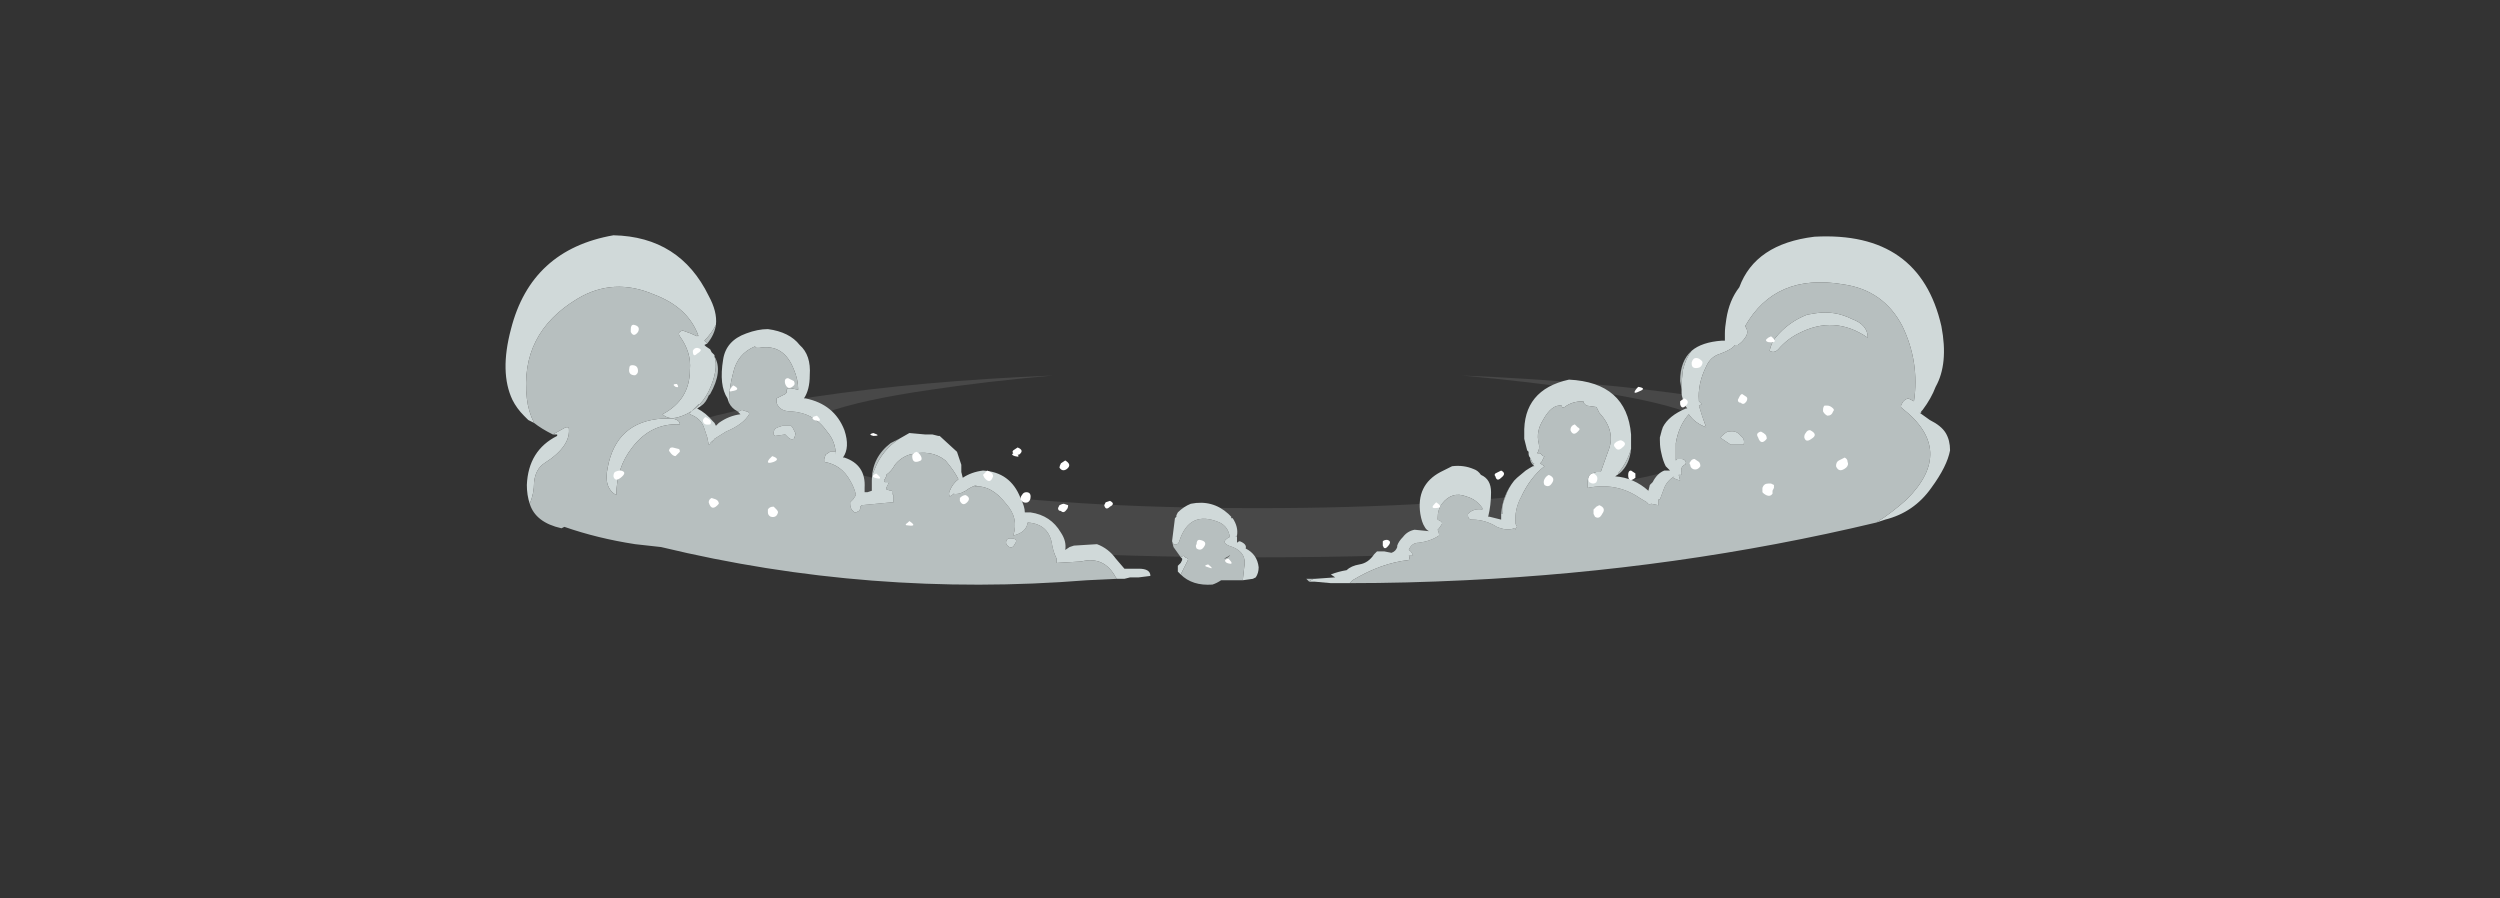 <?xml version="1.0" encoding="UTF-8" standalone="no"?>
<svg xmlns:ffdec="https://www.free-decompiler.com/flash" xmlns:xlink="http://www.w3.org/1999/xlink" ffdec:objectType="frame" height="217.75px" width="606.2px" xmlns="http://www.w3.org/2000/svg">
  <rect width="100%" height="100%" fill="#333333" stroke="none"/>
  <g transform="matrix(1.0, 0.0, 0.0, 1.0, 304.85, 131.95)">
    <use ffdec:characterId="924" height="18.3" transform="matrix(3.532, 0.0, 0.0, 2.409, -152.05, -40.893)" width="86.1" xlink:href="#shape0"/>
    <use ffdec:characterId="929" height="12.1" transform="matrix(7.0, 0.0, 0.0, 7.0, -182.35, -74.9)" width="50.05" xlink:href="#shape1"/>
  </g>
  <defs>
    <g id="shape0" transform="matrix(1.0, 0.0, 0.0, 1.0, 43.05, 18.3)">
      <path d="M22.5 -16.85 Q18.65 -17.7 14.05 -18.3 23.15 -17.75 30.45 -16.15 43.05 -13.35 43.05 -9.45 43.05 -5.55 30.45 -2.75 17.85 0.0 0.0 0.0 -17.85 0.0 -30.45 -2.75 -43.05 -5.55 -43.05 -9.45 -43.05 -13.35 -30.45 -16.15 -23.15 -17.75 -14.05 -18.3 -18.65 -17.7 -22.5 -16.85 -31.85 -14.85 -31.85 -11.9 -31.85 -9.05 -22.5 -7.0 -13.2 -4.95 0.0 -4.95 13.2 -4.95 22.5 -7.0 31.85 -9.05 31.85 -11.9 31.85 -14.85 22.5 -16.85" fill="#afafaf" fill-opacity="0.176" fill-rule="evenodd" stroke="none"/>
    </g>
    <g id="shape1" transform="matrix(1.0, 0.0, 0.0, 1.0, 26.05, 10.7)">
      <path d="M8.45 -1.05 Q8.5 -1.7 8.9 -2.2 8.7 -1.95 8.6 -1.65 8.45 -1.3 8.5 -1.05 L8.45 -1.05 M9.55 -2.75 Q9.45 -2.85 9.45 -3.0 L9.55 -2.8 9.6 -2.8 9.55 -2.75 M9.4 -3.15 L9.4 -3.2 9.35 -3.25 9.4 -3.2 9.4 -3.15 M12.95 -3.3 Q12.9 -2.75 12.55 -2.45 L12.5 -2.45 12.65 -2.65 Q12.85 -2.95 12.95 -3.3 M13.95 -3.55 Q13.95 -3.8 14.05 -4.05 14.0 -3.9 13.95 -3.7 L13.95 -3.55 M14.7 -5.35 L14.65 -5.65 Q14.65 -6.35 15.05 -6.7 14.85 -6.45 14.75 -6.05 14.7 -5.7 14.7 -5.35 M21.45 -0.75 Q14.55 0.9 7.2 1.25 5.15 1.35 3.2 1.35 L3.3 1.25 Q4.3 0.65 5.25 0.55 5.3 0.45 5.25 0.4 L5.4 0.4 Q5.35 0.25 5.25 0.2 5.35 -0.05 5.6 -0.05 6.0 -0.1 6.3 -0.3 6.3 -0.4 6.25 -0.5 L6.3 -0.55 6.4 -0.7 6.4 -0.75 6.35 -0.8 6.25 -0.85 6.25 -0.9 Q6.25 -1.2 6.4 -1.4 6.75 -1.85 7.25 -1.65 7.6 -1.55 7.8 -1.25 L7.8 -1.2 Q7.5 -1.25 7.3 -1.05 L7.3 -1.0 Q7.3 -0.85 7.45 -0.85 7.9 -0.85 8.3 -0.6 8.65 -0.45 8.9 -0.55 L8.95 -0.5 8.95 -0.55 9.0 -0.6 8.95 -0.7 Q8.9 -1.2 9.15 -1.65 9.45 -2.3 9.95 -2.7 L9.8 -2.8 9.85 -2.85 9.95 -3.05 9.9 -3.05 9.8 -3.15 9.7 -3.15 Q9.8 -3.3 9.75 -3.5 9.65 -3.9 9.9 -4.3 10.2 -4.85 10.55 -4.8 10.55 -4.7 10.65 -4.75 10.9 -4.95 11.3 -4.95 L11.3 -4.9 Q11.35 -4.85 11.4 -4.8 L11.75 -4.75 Q11.8 -4.65 11.85 -4.55 12.45 -3.9 12.15 -3.2 L11.9 -2.5 11.75 -2.5 11.6 -2.45 Q11.45 -2.35 11.45 -2.2 L11.45 -1.95 Q12.45 -2.15 13.25 -1.6 L13.5 -1.45 Q13.55 -1.35 13.65 -1.4 L13.9 -1.35 13.9 -1.55 13.95 -1.55 14.1 -1.95 Q14.2 -2.2 14.45 -2.35 L14.4 -2.3 Q14.5 -2.25 14.65 -2.2 L14.6 -2.4 14.7 -2.4 14.7 -2.5 Q14.65 -2.65 14.8 -2.75 14.85 -2.75 14.85 -2.85 14.8 -2.95 14.7 -2.95 L14.55 -2.95 14.5 -2.9 Q14.5 -3.2 14.5 -3.5 14.6 -4.1 14.95 -4.5 15.15 -4.2 15.55 -4.05 15.4 -4.45 15.3 -4.8 L15.4 -4.85 Q15.35 -4.9 15.3 -4.95 15.25 -5.55 15.55 -6.15 15.7 -6.5 16.05 -6.6 16.45 -6.75 16.55 -6.9 L16.65 -6.9 Q16.8 -7.0 16.9 -7.15 17.05 -7.35 16.9 -7.55 17.95 -9.4 20.3 -9.0 21.7 -8.8 22.35 -7.55 22.95 -6.3 22.75 -4.95 L22.55 -5.05 Q22.4 -5.0 22.35 -4.9 22.25 -4.75 22.35 -4.7 24.2 -3.25 22.5 -1.55 22.0 -1.1 21.45 -0.75 M1.8 1.3 Q1.75 1.25 1.7 1.2 L2.0 1.2 Q1.9 1.2 1.8 1.3 M16.75 -3.75 Q16.6 -3.95 16.35 -3.9 L16.3 -3.9 Q16.2 -3.85 16.1 -3.75 L16.05 -3.7 16.1 -3.65 16.4 -3.45 16.85 -3.45 Q16.9 -3.65 16.75 -3.75 M19.35 -8.0 L19.05 -7.95 Q18.4 -7.7 17.95 -7.15 17.8 -6.95 17.75 -6.7 17.9 -6.6 18.05 -6.75 18.35 -7.1 18.75 -7.3 20.0 -7.95 21.15 -7.15 21.15 -7.6 20.6 -7.8 20.0 -8.1 19.35 -8.0 M19.55 -9.35 L19.55 -9.35 M-18.75 -7.6 Q-18.8 -7.25 -19.05 -6.95 L-19.15 -7.05 Q-18.9 -7.3 -18.75 -7.6 M-18.8 -6.5 Q-18.5 -6.0 -18.95 -5.2 L-19.0 -5.15 Q-19.1 -4.9 -19.25 -4.8 L-19.35 -4.85 -19.65 -4.55 -19.65 -4.5 Q-19.25 -4.35 -19.15 -4.0 L-19.05 -3.7 -19.0 -3.45 Q-18.95 -3.45 -18.95 -3.5 L-18.85 -3.6 -18.9 -3.5 -18.8 -3.65 -18.4 -3.9 Q-17.8 -4.15 -17.6 -4.5 -17.6 -4.6 -17.7 -4.6 L-17.85 -4.65 -17.95 -4.6 -18.0 -4.6 Q-18.2 -4.7 -18.3 -4.9 -18.3 -5.4 -18.15 -5.95 -18.0 -6.6 -17.4 -6.85 L-17.35 -6.8 -17.25 -6.8 Q-16.4 -6.95 -16.05 -6.05 -15.9 -5.7 -15.9 -5.35 L-16.15 -5.4 -16.25 -5.4 -16.3 -5.35 -16.3 -5.25 -16.35 -5.2 -16.65 -5.05 -16.65 -4.9 Q-16.55 -4.6 -16.15 -4.6 -15.35 -4.55 -14.9 -3.9 -14.6 -3.55 -14.6 -3.1 L-14.6 -3.2 -14.8 -3.2 -14.95 -3.1 -15.0 -2.95 -15.0 -2.85 Q-14.4 -2.75 -14.1 -2.2 -13.95 -1.95 -13.9 -1.7 L-14.0 -1.55 -14.1 -1.45 -14.1 -1.4 Q-14.1 -1.3 -14.05 -1.2 L-13.95 -1.1 -13.9 -1.1 -13.8 -1.15 Q-13.75 -1.2 -13.75 -1.25 L-13.75 -1.3 -13.7 -1.35 -12.65 -1.45 -12.6 -1.45 -12.6 -1.7 -12.65 -1.75 -12.65 -1.85 -12.7 -1.85 -12.85 -1.9 -12.85 -1.95 -12.75 -2.15 -12.9 -2.15 Q-12.95 -2.2 -12.9 -2.25 L-12.85 -2.35 -12.85 -2.4 Q-12.65 -2.55 -12.55 -2.75 -12.35 -3.0 -12.05 -3.1 -11.3 -3.3 -10.8 -2.9 -10.5 -2.55 -10.35 -2.25 -10.55 -2.1 -10.65 -1.85 -10.7 -1.75 -10.65 -1.65 L-10.5 -1.75 -10.55 -1.75 Q-10.35 -1.7 -10.1 -1.85 -9.9 -2.0 -9.7 -2.05 L-9.8 -2.0 Q-9.2 -2.05 -8.7 -1.4 -8.25 -0.9 -8.45 -0.3 -8.0 -0.4 -7.95 -0.75 -7.2 -0.7 -7.1 0.05 -7.05 0.3 -6.95 0.5 L-6.95 0.65 -6.1 0.6 Q-5.3 0.4 -4.9 1.15 L-4.85 1.2 -5.9 1.25 Q-13.4 1.85 -20.65 0.1 L-21.55 0.0 Q-22.85 -0.2 -24.0 -0.6 L-24.1 -0.55 Q-25.0 -0.75 -25.2 -1.4 -25.05 -1.75 -25.05 -2.15 -25.0 -2.6 -24.7 -2.8 -23.75 -3.4 -23.85 -4.05 L-23.95 -4.05 -24.4 -3.8 Q-24.8 -4.0 -25.05 -4.2 -25.25 -4.6 -25.3 -5.05 -25.55 -7.3 -23.55 -8.5 -22.3 -9.25 -20.9 -8.65 -19.7 -8.2 -19.35 -7.2 L-19.4 -7.25 -19.4 -7.2 Q-19.6 -7.3 -19.9 -7.4 -20.1 -7.35 -20.0 -7.2 -19.6 -6.65 -19.65 -6.05 -19.65 -5.0 -20.6 -4.5 -20.4 -4.3 -20.05 -4.4 -19.35 -4.6 -19.0 -5.3 -18.65 -6.05 -18.8 -6.5 M-13.35 -2.2 Q-13.35 -3.0 -12.7 -3.5 L-12.4 -3.65 Q-13.0 -3.25 -13.25 -2.6 -13.35 -2.4 -13.35 -2.2 M-10.4 -3.2 L-10.35 -3.05 -10.4 -3.2 M-4.35 1.15 L-4.4 1.15 -4.35 1.15 M-8.55 -0.2 Q-8.7 -0.2 -8.7 -0.05 -8.7 0.0 -8.65 0.05 -8.5 0.2 -8.4 0.0 -8.25 -0.2 -8.55 -0.2 M-16.75 -3.85 L-16.75 -3.8 -16.7 -3.75 -16.35 -3.8 -16.25 -3.7 Q-16.15 -3.6 -16.05 -3.65 -16.0 -3.75 -16.0 -3.85 L-16.1 -4.05 -16.15 -4.1 -16.45 -4.1 -16.6 -4.05 Q-16.75 -4.0 -16.75 -3.85 M-20.0 -4.15 Q-20.0 -4.3 -20.25 -4.35 L-20.6 -4.35 Q-22.2 -4.25 -22.5 -2.65 -22.65 -1.95 -22.2 -1.7 -22.2 -2.65 -21.65 -3.35 -21.0 -4.2 -20.0 -4.15 M-0.7 -0.3 L-0.7 -0.15 -0.7 -0.25 -0.75 -0.25 -0.7 -0.3 M-0.5 1.25 L-1.25 1.25 Q-1.4 1.35 -1.55 1.4 -2.25 1.45 -2.65 1.05 L-2.4 0.55 -2.4 0.5 -2.5 0.45 -2.55 0.4 -2.65 0.45 -2.9 0.1 -2.95 -0.1 -2.9 0.0 Q-2.75 0.05 -2.7 -0.1 -2.35 -1.2 -1.3 -0.75 -1.0 -0.6 -0.95 -0.25 -1.35 -0.05 -0.85 0.1 -0.35 0.3 -0.45 0.8 L-0.5 1.25 M-0.95 0.4 Q-0.9 0.35 -1.05 0.45 L-1.15 0.5 Q-1.05 0.5 -0.95 0.4" fill="#b7bfbf" fill-rule="evenodd" stroke="none"/>
      <path d="M4.2 0.25 L4.4 0.25 4.65 0.3 Q4.8 0.25 4.85 0.1 L4.85 0.05 Q4.9 -0.1 5.05 -0.25 5.2 -0.45 5.45 -0.5 L5.95 -0.45 Q5.85 -0.5 5.8 -0.6 5.7 -0.75 5.65 -1.05 5.5 -2.05 6.35 -2.5 L6.75 -2.7 Q7.15 -2.75 7.5 -2.6 7.65 -2.55 7.75 -2.4 8.1 -2.25 8.1 -1.8 8.1 -1.35 8.0 -0.95 L8.05 -0.95 8.45 -0.85 Q8.45 -0.95 8.45 -1.05 L8.5 -1.05 Q8.45 -1.3 8.6 -1.65 8.7 -1.95 8.9 -2.2 L9.0 -2.3 9.3 -2.55 Q9.45 -2.65 9.55 -2.7 L9.6 -2.7 9.55 -2.75 9.6 -2.8 9.55 -2.8 9.45 -3.0 Q9.4 -3.05 9.4 -3.15 L9.4 -3.2 9.35 -3.25 9.25 -3.65 9.25 -3.8 Q9.2 -5.35 10.8 -5.7 12.8 -5.6 12.95 -3.8 L12.95 -3.3 Q12.85 -2.95 12.65 -2.65 L12.5 -2.45 12.55 -2.45 12.4 -2.35 Q13.05 -2.3 13.55 -1.85 L13.6 -2.05 13.7 -2.15 Q13.85 -2.45 14.1 -2.55 L14.3 -2.55 14.15 -2.7 Q14.05 -2.9 14.0 -3.15 13.95 -3.35 13.95 -3.55 L13.95 -3.7 Q14.0 -3.9 14.05 -4.05 14.25 -4.45 14.85 -4.7 L14.9 -4.7 Q14.85 -4.75 14.8 -4.85 L14.75 -5.0 Q14.7 -5.15 14.7 -5.25 L14.7 -5.35 Q14.7 -5.7 14.75 -6.05 14.85 -6.45 15.05 -6.7 15.4 -7.0 16.1 -7.05 L16.2 -7.05 16.2 -7.3 Q16.2 -7.5 16.25 -7.8 16.35 -8.45 16.7 -8.9 17.25 -10.4 19.3 -10.65 22.95 -10.85 23.7 -7.55 23.95 -6.25 23.5 -5.45 23.35 -5.05 23.05 -4.65 L23.0 -4.6 23.0 -4.55 22.95 -4.55 23.3 -4.3 Q23.7 -4.1 23.85 -3.85 24.0 -3.6 24.0 -3.25 23.9 -2.7 23.35 -1.95 22.75 -1.1 21.75 -0.85 L21.45 -0.75 Q22.0 -1.1 22.5 -1.55 24.2 -3.25 22.35 -4.7 22.25 -4.75 22.35 -4.9 22.4 -5.0 22.55 -5.05 L22.75 -4.95 Q22.95 -6.3 22.35 -7.55 21.7 -8.8 20.3 -9.0 17.95 -9.4 16.9 -7.55 17.05 -7.35 16.9 -7.15 16.8 -7.0 16.65 -6.9 L16.55 -6.9 Q16.45 -6.75 16.05 -6.6 15.7 -6.5 15.55 -6.15 15.25 -5.55 15.3 -4.95 15.35 -4.9 15.4 -4.85 L15.3 -4.8 Q15.4 -4.45 15.55 -4.05 15.15 -4.2 14.95 -4.5 14.6 -4.1 14.5 -3.5 14.5 -3.2 14.5 -2.9 L14.55 -2.95 14.7 -2.95 Q14.8 -2.95 14.85 -2.85 14.85 -2.75 14.8 -2.75 14.65 -2.65 14.7 -2.5 L14.7 -2.4 14.6 -2.4 14.65 -2.2 Q14.5 -2.25 14.4 -2.3 L14.45 -2.35 Q14.2 -2.2 14.1 -1.95 L13.95 -1.55 13.9 -1.55 13.9 -1.35 13.65 -1.4 Q13.55 -1.35 13.5 -1.45 L13.25 -1.6 Q12.45 -2.15 11.45 -1.95 L11.45 -2.2 Q11.45 -2.35 11.6 -2.45 L11.75 -2.5 11.9 -2.5 12.15 -3.2 Q12.45 -3.9 11.85 -4.55 11.8 -4.65 11.75 -4.75 L11.4 -4.8 Q11.35 -4.85 11.3 -4.9 L11.3 -4.95 Q10.9 -4.95 10.65 -4.75 10.55 -4.7 10.55 -4.8 10.2 -4.85 9.9 -4.3 9.65 -3.9 9.75 -3.5 9.8 -3.3 9.7 -3.15 L9.8 -3.15 9.9 -3.05 9.95 -3.05 9.85 -2.85 9.8 -2.8 9.95 -2.7 Q9.45 -2.3 9.15 -1.65 8.9 -1.2 8.95 -0.7 L9.0 -0.6 8.95 -0.55 8.95 -0.5 8.9 -0.55 Q8.65 -0.45 8.3 -0.6 7.9 -0.85 7.45 -0.85 7.3 -0.85 7.3 -1.0 L7.3 -1.05 Q7.5 -1.25 7.8 -1.2 L7.8 -1.25 Q7.6 -1.55 7.25 -1.65 6.75 -1.85 6.4 -1.4 6.25 -1.2 6.25 -0.9 L6.25 -0.85 6.35 -0.8 6.4 -0.75 6.4 -0.7 6.3 -0.55 6.25 -0.5 Q6.3 -0.4 6.3 -0.3 6.0 -0.1 5.6 -0.05 5.35 -0.05 5.25 0.2 5.35 0.25 5.4 0.4 L5.25 0.4 Q5.3 0.45 5.25 0.55 4.3 0.65 3.3 1.25 L3.2 1.35 2.55 1.35 2.0 1.3 1.8 1.3 Q1.9 1.2 2.0 1.2 L2.7 1.15 2.55 1.05 Q2.8 0.95 3.1 0.9 3.25 0.75 3.55 0.7 3.85 0.65 4.05 0.35 L4.15 0.25 4.2 0.25 M19.55 -9.35 L19.55 -9.35 M19.35 -8.0 Q20.0 -8.1 20.6 -7.8 21.15 -7.6 21.15 -7.15 20.0 -7.95 18.75 -7.3 18.35 -7.1 18.05 -6.75 17.9 -6.6 17.75 -6.7 17.8 -6.95 17.95 -7.15 18.4 -7.7 19.05 -7.95 L19.35 -8.0 M16.75 -3.75 Q16.9 -3.65 16.85 -3.45 L16.4 -3.45 16.1 -3.65 16.05 -3.7 16.1 -3.75 Q16.2 -3.85 16.3 -3.9 L16.35 -3.9 Q16.6 -3.95 16.75 -3.75 M-25.05 -4.2 L-25.25 -4.3 -25.4 -4.45 Q-25.65 -4.7 -25.8 -5.0 -26.25 -5.95 -25.85 -7.45 -25.15 -10.2 -22.3 -10.7 -20.0 -10.65 -19.0 -8.6 -18.7 -8.05 -18.75 -7.6 -18.9 -7.3 -19.15 -7.05 L-19.05 -6.95 -19.15 -6.9 -19.1 -6.85 -18.95 -6.75 -18.9 -6.65 -18.8 -6.55 -18.8 -6.5 Q-18.65 -6.05 -19.0 -5.3 -19.35 -4.6 -20.05 -4.4 -20.4 -4.3 -20.6 -4.5 -19.65 -5.0 -19.65 -6.05 -19.6 -6.65 -20.0 -7.2 -20.1 -7.35 -19.9 -7.4 -19.6 -7.3 -19.4 -7.2 L-19.4 -7.25 -19.35 -7.2 Q-19.7 -8.2 -20.9 -8.65 -22.3 -9.25 -23.55 -8.5 -25.55 -7.3 -25.3 -5.05 -25.25 -4.6 -25.05 -4.2 M-19.25 -4.8 L-19.4 -4.7 Q-19.1 -4.55 -18.85 -4.25 L-18.8 -4.2 -18.75 -4.1 -18.65 -4.2 Q-18.3 -4.45 -17.9 -4.5 L-18.0 -4.6 -17.95 -4.6 -17.85 -4.65 -17.7 -4.6 Q-17.6 -4.6 -17.6 -4.5 -17.8 -4.15 -18.4 -3.9 L-18.8 -3.65 -18.9 -3.5 -18.85 -3.6 -18.95 -3.5 Q-18.95 -3.45 -19.0 -3.45 L-19.05 -3.7 -19.15 -4.0 Q-19.25 -4.35 -19.65 -4.5 L-19.65 -4.55 -19.35 -4.85 -19.25 -4.8 M-18.3 -4.9 L-18.35 -5.05 Q-18.65 -5.5 -18.5 -6.4 -18.4 -7.05 -17.7 -7.3 -17.3 -7.45 -16.95 -7.45 -16.2 -7.35 -15.85 -6.9 -15.45 -6.55 -15.5 -5.85 -15.5 -5.35 -15.7 -5.05 L-15.65 -5.05 Q-14.65 -4.85 -14.3 -3.95 -14.1 -3.35 -14.35 -3.0 L-14.3 -3.0 Q-13.55 -2.75 -13.6 -1.95 L-13.6 -1.8 -13.5 -1.8 -13.35 -1.85 -13.35 -2.2 Q-13.35 -2.4 -13.25 -2.6 -13.0 -3.25 -12.4 -3.65 L-12.05 -3.85 -11.5 -3.8 -11.25 -3.8 -11.05 -3.75 -11.0 -3.75 -10.4 -3.2 -10.35 -3.05 Q-10.3 -2.9 -10.25 -2.75 L-10.25 -2.5 -10.2 -2.3 Q-9.9 -2.5 -9.5 -2.55 -8.55 -2.5 -8.2 -1.6 -8.05 -1.3 -8.05 -1.1 L-7.85 -1.1 Q-7.15 -1.0 -6.8 -0.4 -6.6 -0.1 -6.65 0.2 L-6.5 0.1 -6.35 0.05 -5.55 0.0 Q-5.15 0.15 -4.9 0.5 L-4.6 0.85 -4.1 0.85 Q-3.7 0.85 -3.7 1.1 L-4.1 1.15 -4.35 1.15 -4.4 1.15 -4.6 1.2 -4.85 1.2 -4.9 1.15 Q-5.3 0.4 -6.1 0.6 L-6.95 0.65 -6.95 0.5 Q-7.05 0.3 -7.1 0.05 -7.2 -0.7 -7.95 -0.75 -8.0 -0.4 -8.45 -0.3 -8.25 -0.9 -8.7 -1.4 -9.2 -2.05 -9.8 -2.0 L-9.7 -2.05 Q-9.9 -2.0 -10.1 -1.85 -10.35 -1.7 -10.55 -1.75 L-10.5 -1.75 -10.65 -1.65 Q-10.7 -1.75 -10.65 -1.85 -10.55 -2.1 -10.35 -2.25 -10.5 -2.55 -10.8 -2.9 -11.3 -3.3 -12.05 -3.1 -12.35 -3.0 -12.55 -2.75 -12.65 -2.55 -12.85 -2.4 L-12.85 -2.35 -12.9 -2.25 Q-12.95 -2.2 -12.9 -2.15 L-12.75 -2.15 -12.85 -1.95 -12.85 -1.9 -12.7 -1.85 -12.65 -1.85 -12.65 -1.75 -12.6 -1.7 -12.6 -1.45 -12.65 -1.45 -13.7 -1.35 -13.75 -1.3 -13.75 -1.25 Q-13.75 -1.2 -13.8 -1.15 L-13.9 -1.1 -13.95 -1.1 -14.05 -1.2 Q-14.1 -1.3 -14.1 -1.4 L-14.1 -1.45 -14.0 -1.55 -13.9 -1.7 Q-13.95 -1.95 -14.1 -2.2 -14.4 -2.75 -15.0 -2.85 L-15.0 -2.95 -14.95 -3.1 -14.8 -3.2 -14.6 -3.2 -14.6 -3.1 Q-14.6 -3.55 -14.9 -3.9 -15.35 -4.55 -16.15 -4.6 -16.55 -4.6 -16.65 -4.9 L-16.65 -5.05 -16.35 -5.2 -16.3 -5.25 -16.3 -5.35 -16.25 -5.4 -16.15 -5.4 -15.9 -5.35 Q-15.9 -5.7 -16.05 -6.05 -16.4 -6.95 -17.25 -6.8 L-17.35 -6.8 -17.4 -6.85 Q-18.0 -6.6 -18.15 -5.95 -18.3 -5.4 -18.3 -4.9 M-25.2 -1.4 Q-25.3 -1.7 -25.3 -2.05 -25.25 -3.25 -24.25 -3.75 L-24.25 -3.8 -24.4 -3.8 -23.95 -4.05 -23.85 -4.05 Q-23.75 -3.4 -24.7 -2.8 -25.0 -2.6 -25.05 -2.15 -25.05 -1.75 -25.2 -1.4 M-20.0 -4.15 Q-21.0 -4.2 -21.65 -3.35 -22.2 -2.65 -22.2 -1.7 -22.65 -1.95 -22.5 -2.65 -22.2 -4.25 -20.6 -4.35 L-20.25 -4.35 Q-20.0 -4.3 -20.0 -4.15 M-16.75 -3.85 Q-16.75 -4.0 -16.6 -4.05 L-16.45 -4.1 -16.15 -4.1 -16.1 -4.05 -16.0 -3.85 Q-16.0 -3.75 -16.05 -3.65 -16.15 -3.6 -16.25 -3.7 L-16.35 -3.8 -16.7 -3.75 -16.75 -3.8 -16.75 -3.85 M-8.55 -0.2 Q-8.25 -0.2 -8.4 0.0 -8.5 0.2 -8.65 0.05 -8.7 0.0 -8.7 -0.05 -8.7 -0.2 -8.55 -0.2 M-2.95 -0.1 L-2.85 -0.9 -2.8 -0.95 -2.8 -1.0 -2.75 -1.1 Q-2.55 -1.3 -2.3 -1.4 -1.55 -1.55 -1.0 -1.05 L-0.9 -0.95 -0.9 -0.9 -0.85 -0.9 Q-0.65 -0.6 -0.7 -0.3 L-0.75 -0.25 -0.7 -0.25 -0.7 -0.15 -0.7 -0.05 Q-0.65 -0.1 -0.6 -0.1 -0.35 0.0 -0.4 0.15 0.0 0.35 0.05 0.8 0.05 1.0 -0.05 1.15 L-0.15 1.2 -0.5 1.25 -0.45 0.8 Q-0.35 0.3 -0.85 0.1 -1.35 -0.05 -0.95 -0.25 -1.0 -0.6 -1.3 -0.75 -2.35 -1.2 -2.7 -0.1 -2.75 0.05 -2.9 0.0 L-2.95 -0.1 M-2.65 1.05 L-2.75 0.95 -2.75 0.75 -2.65 0.65 -2.6 0.55 -2.6 0.5 -2.65 0.45 -2.55 0.4 -2.5 0.45 -2.4 0.5 -2.4 0.55 -2.65 1.05" fill="#d0d9d9" fill-rule="evenodd" stroke="none"/>
      <path d="M4.5 -0.15 Q4.7 -0.1 4.5 0.1 4.4 0.2 4.35 0.05 L4.35 -0.1 Q4.4 -0.15 4.5 -0.15 M11.0 -4.15 L11.1 -4.05 Q11.2 -4.0 11.15 -3.95 10.95 -3.7 10.85 -3.95 10.85 -4.1 11.0 -4.15 M6.2 -1.45 Q6.5 -1.25 6.15 -1.25 6.0 -1.25 6.15 -1.4 L6.2 -1.45 M8.25 -2.45 Q8.35 -2.5 8.45 -2.55 8.65 -2.45 8.45 -2.3 8.3 -2.15 8.25 -2.35 8.2 -2.4 8.25 -2.45 M10.2 -2.1 Q10.1 -1.95 9.95 -2.05 9.9 -2.15 9.95 -2.25 10.0 -2.35 10.1 -2.4 10.35 -2.3 10.2 -2.1 M11.5 -2.35 Q11.55 -2.45 11.65 -2.45 11.85 -2.35 11.75 -2.15 11.65 -2.05 11.5 -2.15 11.45 -2.25 11.5 -2.35 M17.8 -7.2 Q18.1 -6.95 17.7 -7.0 17.55 -7.05 17.7 -7.15 L17.8 -7.2 M15.4 -6.35 Q15.45 -6.3 15.4 -6.2 15.35 -6.1 15.2 -6.1 15.05 -6.1 15.05 -6.25 L15.05 -6.3 Q15.1 -6.45 15.2 -6.45 15.3 -6.45 15.4 -6.35 M14.8 -5.05 Q15.0 -4.95 14.85 -4.8 14.7 -4.65 14.65 -4.85 L14.65 -4.95 Q14.7 -5.0 14.8 -5.05 M16.95 -5.1 Q17.0 -5.05 16.95 -4.95 16.85 -4.8 16.75 -4.9 16.65 -4.9 16.65 -5.0 L16.7 -5.1 Q16.75 -5.2 16.8 -5.2 L16.95 -5.1 M13.2 -5.45 Q13.5 -5.4 13.25 -5.3 12.95 -5.15 13.15 -5.4 L13.2 -5.45 M13.1 -2.3 Q12.85 -2.1 12.85 -2.4 12.85 -2.55 12.95 -2.55 L13.1 -2.45 13.1 -2.3 M12.45 -3.55 Q12.55 -3.6 12.6 -3.6 12.85 -3.5 12.65 -3.35 12.5 -3.2 12.4 -3.35 12.3 -3.45 12.45 -3.55 M11.95 -1.05 Q11.85 -0.85 11.7 -0.95 L11.65 -1.05 Q11.65 -1.1 11.65 -1.15 L11.65 -1.2 11.75 -1.3 11.85 -1.35 Q12.1 -1.25 11.95 -1.05 M15.3 -2.85 Q15.35 -2.8 15.35 -2.7 15.25 -2.55 15.1 -2.6 15.0 -2.65 15.0 -2.75 14.95 -2.8 15.0 -2.85 15.05 -2.95 15.15 -2.95 L15.3 -2.85 M17.6 -3.8 Q17.65 -3.75 17.65 -3.65 17.45 -3.4 17.35 -3.7 17.25 -3.85 17.45 -3.9 17.55 -3.85 17.6 -3.8 M19.65 -4.8 L19.75 -4.8 Q19.85 -4.8 19.95 -4.7 20.0 -4.65 19.95 -4.6 19.9 -4.45 19.75 -4.45 19.65 -4.5 19.6 -4.6 L19.6 -4.65 Q19.6 -4.75 19.65 -4.8 M19.2 -3.65 Q19.0 -3.5 18.95 -3.7 18.95 -3.8 19.0 -3.85 19.05 -3.95 19.15 -3.95 19.45 -3.8 19.2 -3.65 M20.15 -2.9 Q20.25 -2.95 20.35 -3.0 20.45 -2.95 20.45 -2.85 20.5 -2.75 20.4 -2.65 20.15 -2.45 20.05 -2.7 20.05 -2.85 20.15 -2.9 M17.7 -2.1 L17.8 -2.1 17.9 -2.05 17.9 -1.95 17.85 -1.85 17.85 -1.75 Q17.75 -1.6 17.55 -1.75 L17.5 -1.8 Q17.5 -1.9 17.5 -1.95 17.55 -2.1 17.7 -2.1 M-21.45 -7.35 Q-21.6 -7.15 -21.7 -7.35 L-21.7 -7.45 Q-21.7 -7.6 -21.6 -7.6 -21.35 -7.55 -21.45 -7.35 M-18.15 -5.5 Q-17.85 -5.35 -18.2 -5.3 -18.35 -5.25 -18.2 -5.45 L-18.15 -5.5 M-19.4 -6.6 Q-19.55 -6.45 -19.55 -6.7 -19.5 -6.8 -19.4 -6.8 -19.15 -6.75 -19.4 -6.6 M-20.15 -5.45 Q-20.3 -5.55 -20.1 -5.55 -20.0 -5.4 -20.15 -5.45 M-18.95 -4.3 Q-18.9 -4.2 -18.95 -4.15 -19.2 -4.1 -19.2 -4.3 -19.15 -4.4 -19.1 -4.4 -19.0 -4.35 -18.95 -4.3 M-21.45 -6.0 Q-21.45 -5.9 -21.55 -5.85 -21.8 -5.85 -21.75 -6.1 -21.75 -6.2 -21.65 -6.2 -21.45 -6.2 -21.45 -6.0 M-20.35 -3.3 Q-20.35 -3.35 -20.25 -3.35 L-20.05 -3.3 Q-20.0 -3.3 -20.0 -3.2 -20.1 -3.1 -20.15 -3.05 -20.25 -3.05 -20.35 -3.2 -20.4 -3.25 -20.35 -3.3 M-22.05 -2.3 Q-22.25 -2.15 -22.3 -2.35 -22.3 -2.45 -22.25 -2.5 -22.15 -2.55 -22.05 -2.55 -21.8 -2.5 -22.05 -2.3 M-18.75 -1.55 Q-18.65 -1.5 -18.65 -1.4 -18.9 -1.1 -19.0 -1.45 -19.0 -1.55 -18.9 -1.6 L-18.75 -1.55 M-13.3 -3.85 Q-13.0 -3.75 -13.3 -3.75 -13.5 -3.8 -13.3 -3.85 M-16.35 -5.55 Q-16.4 -5.75 -16.25 -5.75 L-16.05 -5.65 Q-16.0 -5.55 -16.05 -5.5 -16.25 -5.3 -16.35 -5.55 M-15.35 -4.3 Q-15.5 -4.4 -15.25 -4.45 -15.0 -4.2 -15.35 -4.3 M-16.8 -3.05 Q-16.5 -2.95 -16.75 -2.85 -17.05 -2.75 -16.9 -2.95 L-16.8 -3.05 M-16.95 -1.2 Q-16.9 -1.3 -16.75 -1.3 L-16.65 -1.2 Q-16.6 -1.15 -16.6 -1.1 -16.65 -0.9 -16.85 -0.95 -16.95 -1.0 -16.95 -1.1 -16.95 -1.15 -16.95 -1.2 M-11.95 -3.05 Q-11.95 -3.15 -11.8 -3.2 -11.7 -3.15 -11.65 -3.05 -11.6 -2.95 -11.65 -2.9 -11.95 -2.75 -11.95 -3.05 M-13.25 -2.3 Q-13.4 -2.35 -13.2 -2.45 -12.9 -2.2 -13.25 -2.3 M-12.1 -0.75 L-12.05 -0.8 Q-11.75 -0.6 -12.1 -0.65 -12.25 -0.65 -12.1 -0.75 M-9.25 -2.5 Q-9.15 -2.45 -9.15 -2.35 -9.25 -2.05 -9.45 -2.3 L-9.5 -2.4 -9.35 -2.55 -9.25 -2.5 M-10.3 -1.6 Q-10.2 -1.7 -10.1 -1.7 -9.9 -1.6 -10.05 -1.45 -10.2 -1.3 -10.3 -1.5 L-10.3 -1.6 M-6.65 -2.9 Q-6.4 -2.75 -6.6 -2.6 -6.75 -2.5 -6.85 -2.65 -6.85 -2.7 -6.8 -2.8 L-6.65 -2.9 M-8.25 -3.1 L-8.3 -3.1 Q-8.2 -3.0 -8.4 -3.05 -8.55 -3.1 -8.45 -3.15 -8.5 -3.2 -8.45 -3.25 L-8.3 -3.35 Q-8.05 -3.25 -8.25 -3.1 M-8.15 -1.7 Q-8.1 -1.8 -8.0 -1.8 -7.85 -1.8 -7.85 -1.65 -7.85 -1.5 -7.95 -1.45 -8.1 -1.4 -8.2 -1.55 -8.2 -1.65 -8.15 -1.7 M-6.55 -1.35 Q-6.55 -1.25 -6.6 -1.2 -6.7 -1.05 -6.8 -1.15 -6.9 -1.15 -6.9 -1.25 L-6.85 -1.35 Q-6.75 -1.4 -6.7 -1.4 L-6.55 -1.35 M-5.1 -1.3 Q-5.25 -1.15 -5.3 -1.35 L-5.25 -1.45 -5.1 -1.5 Q-4.9 -1.4 -5.1 -1.3 M-2.0 -0.15 Q-1.7 -0.1 -1.85 0.1 -1.95 0.25 -2.1 0.15 -2.15 0.05 -2.1 0.0 -2.1 -0.15 -2.0 -0.15 M-1.7 0.8 Q-1.9 0.75 -1.7 0.7 -1.45 0.9 -1.7 0.8 M-1.05 0.65 Q-1.2 0.55 -1.0 0.5 -0.75 0.75 -1.05 0.65" fill="#ffffff" fill-rule="evenodd" stroke="none"/>
    </g>
  </defs>
</svg>
